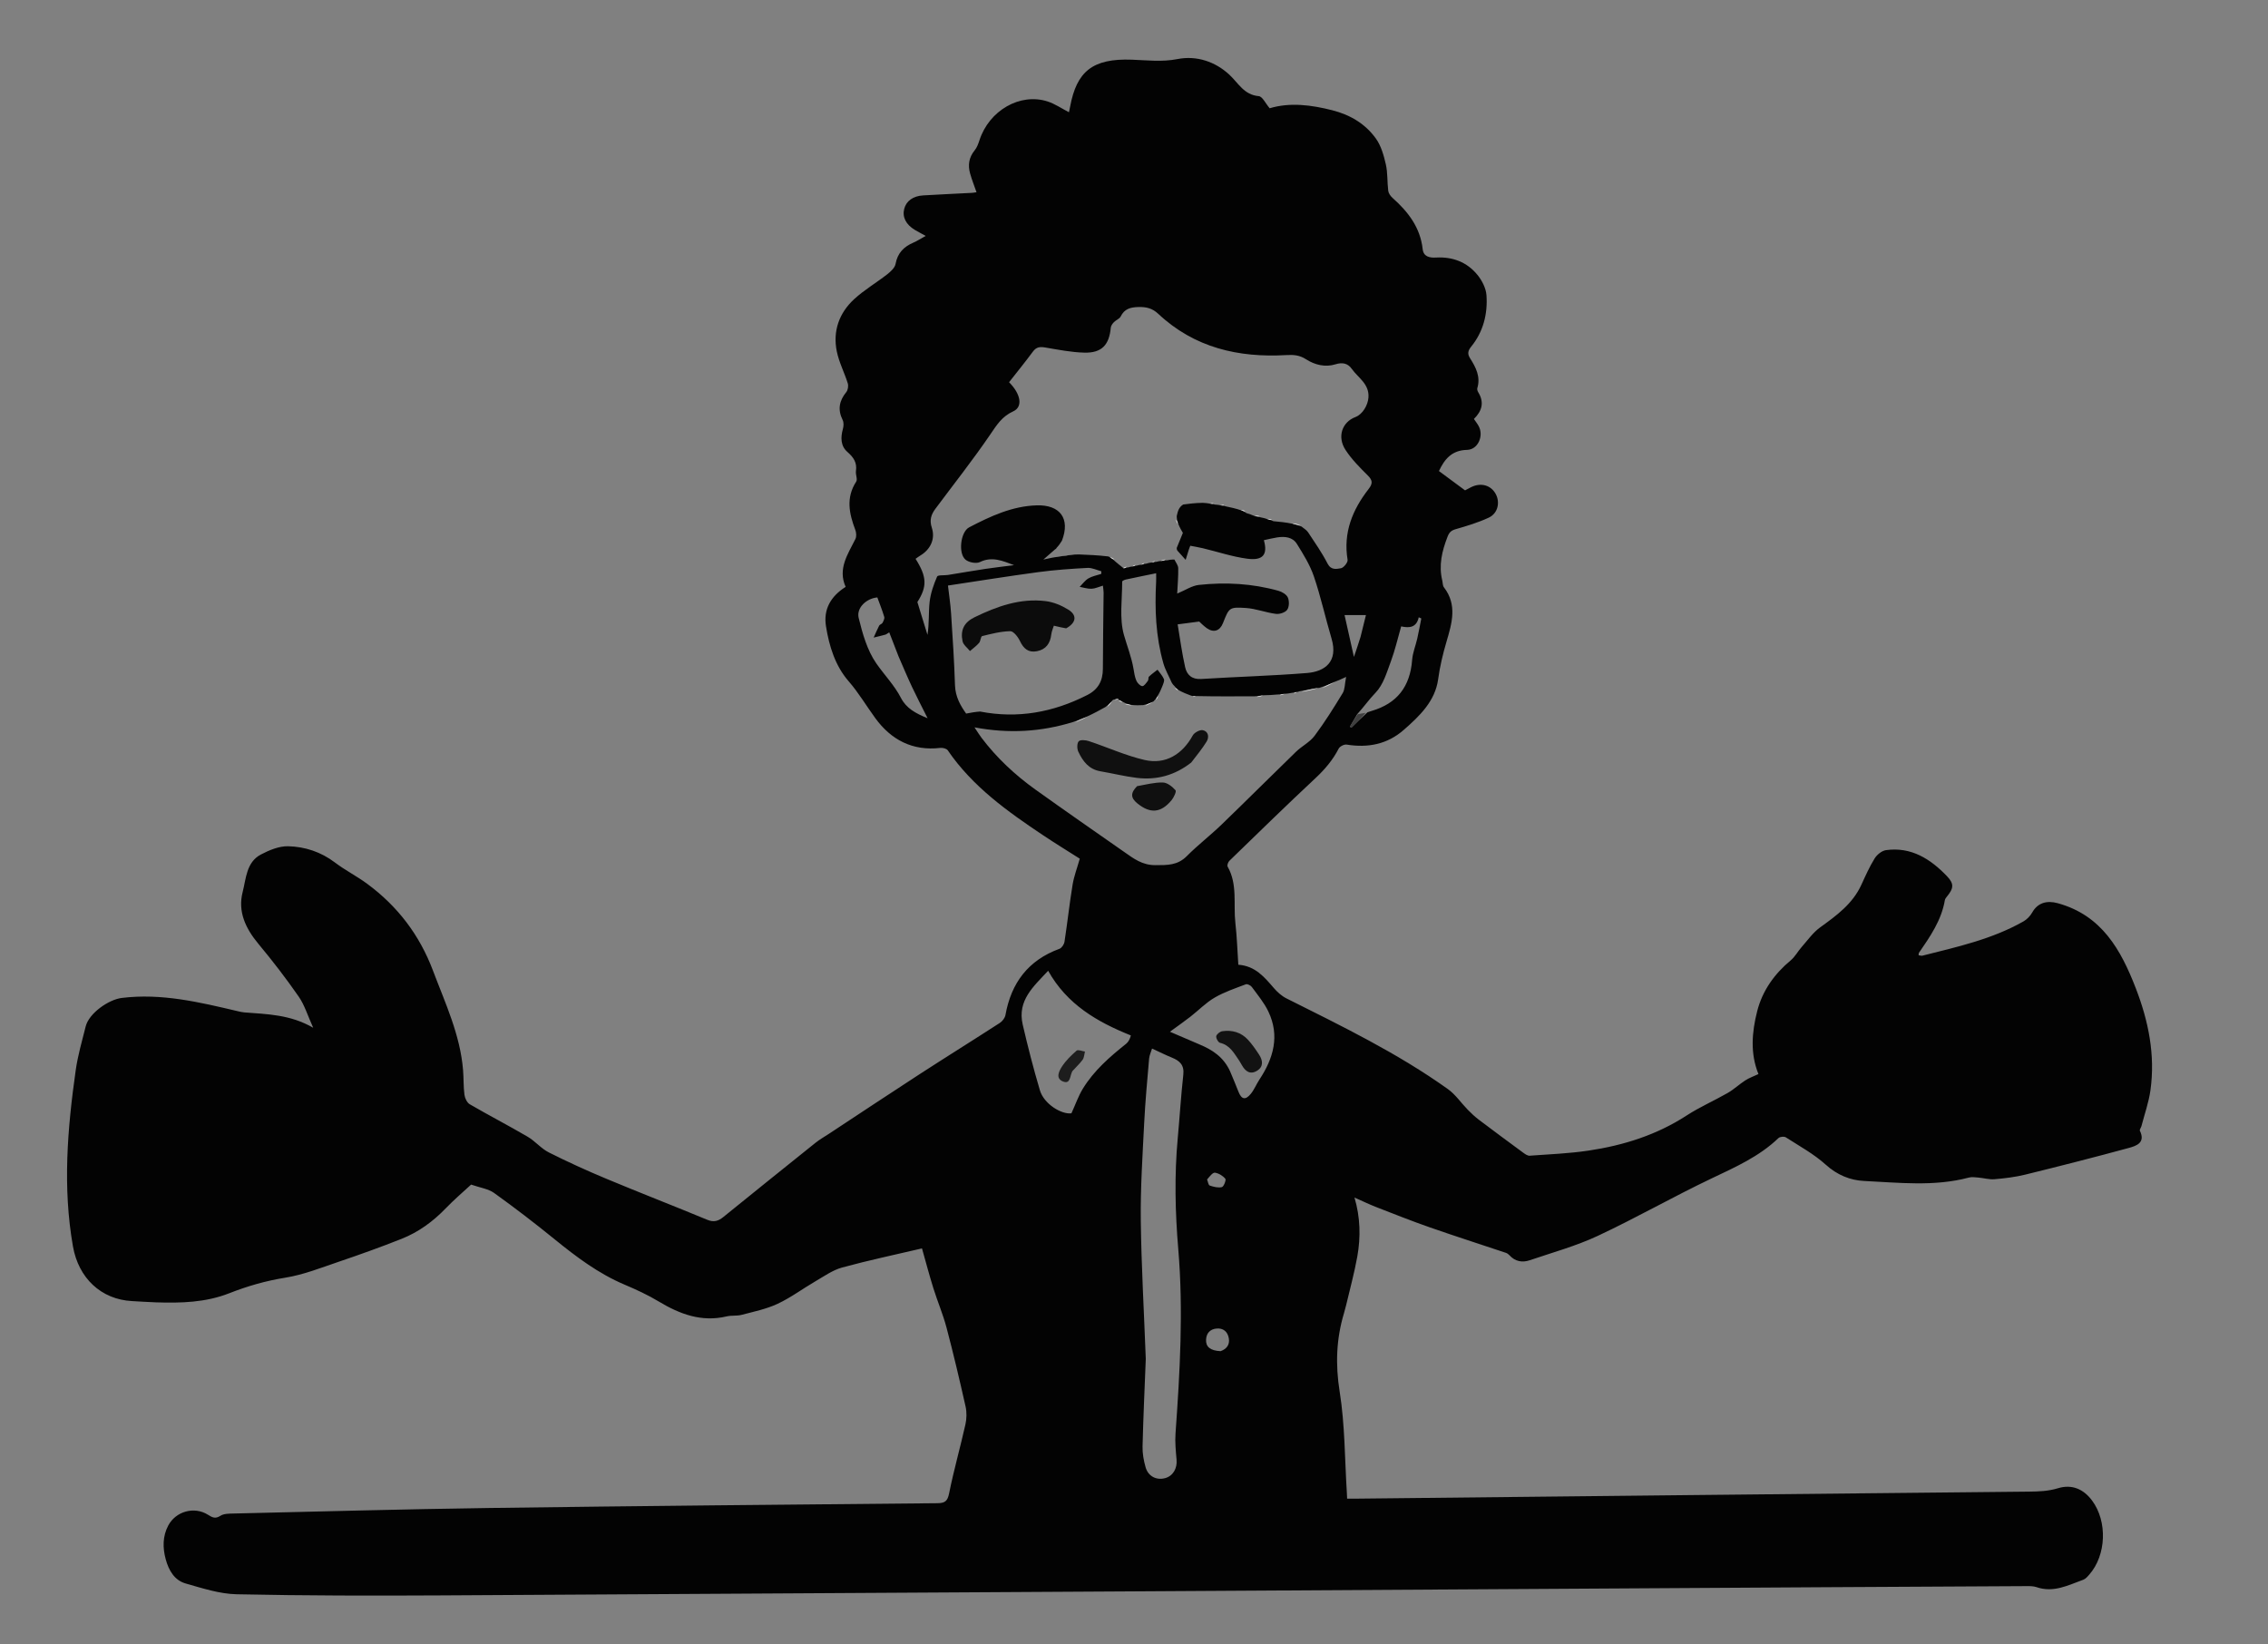 <!-- <?xml version="1.0" encoding="UTF-8" standalone="no"?> -->
<svg
   version="1.1"
   id="Layer_1"
   x="0px"
   y="0px"
   width="100%"
   viewBox="0 0 1280 928"
   enable-background="new 0 0 1280 928"
   xml:space="preserve"
   sodipodi:docname="clip.svg"
   inkscape:version="1.2.2 (b0a8486541, 2022-12-01)"
   xmlns:inkscape="http://www.inkscape.org/namespaces/inkscape"
   xmlns:sodipodi="http://sodipodi.sourceforge.net/DTD/sodipodi-0.dtd"
   xmlns="http://www.w3.org/2000/svg"
   xmlns:svg="http://www.w3.org/2000/svg"><rect x="0" y="0" width="1280" height="928" fill="#808080" stroke="none"/><defs
   id="defs113" /><sodipodi:namedview
   pagecolor="#505050"
   bordercolor="#eeeeee"
   borderopacity="1"
   inkscape:showpageshadow="0"
   inkscape:pageopacity="0"
   inkscape:pagecheckerboard="0"
   inkscape:deskcolor="#505050"
   showgrid="false"
   inkscape:zoom="0.94316065"
   inkscape:cx="640.39992"
   inkscape:cy="596.39893"
   inkscape:window-width="1920"
   inkscape:window-height="1055"
   inkscape:window-x="0"
   inkscape:window-y="25"
   inkscape:window-maximized="1"
   inkscape:current-layer="Layer_1" />

<path
   fill="#030303"
   opacity="1"
   stroke="none"
   d=" M1031,895.69   C770.03,897.249 509.56,898.852 249.09,900.317   C210.602,900.533 172.103,900.492 133.627,899.679   C123.952,899.474 114.215,896.288 104.759,893.589   C98.366,891.764 95.178,886.052 93.509,879.866   C91.775,873.438 91.74,866.958 94.956,860.889   C99.217,852.843 109.638,849.948 117.331,854.782   C119.768,856.313 121.494,857.289 124.401,855.394   C126.297,854.157 129.191,854.172 131.649,854.115   C179.782,853.008 227.912,851.654 276.051,850.993   C360.366,849.835 444.688,849.081 529.008,848.29   C533.263,848.25 534.756,847.194 535.656,842.722   C538.28,829.688 541.936,816.864 544.85,803.882   C545.576,800.65 545.674,796.986 544.953,793.769   C541.608,778.845 538.096,763.95 534.186,749.166   C532.192,741.626 529.086,734.387 526.754,726.927   C524.475,719.636 522.541,712.237 520.346,704.502   C505.443,708.001 490.233,711.199 475.267,715.288   C469.951,716.74 465.132,720.194 460.256,723.027   C453.076,727.2 446.343,732.266 438.865,735.765   C432.508,738.739 425.407,740.188 418.551,741.996   C415.853,742.707 412.847,742.218 410.12,742.864   C395.914,746.228 383.645,741.604 371.709,734.42   C365.62,730.756 359.084,727.745 352.525,724.969   C337.775,718.728 325.223,709.275 312.918,699.267   C301.832,690.251 290.468,681.549 278.862,673.218   C275.575,670.858 271.007,670.282 265.882,668.487   C261.677,672.393 256.365,676.899 251.557,681.89   C244.393,689.327 236.22,695.296 226.694,699.083   C214.95,703.752 203.031,708.008 191.062,712.072   C181.159,715.436 171.253,719.381 161.019,721.024   C150.041,722.786 139.643,725.768 129.417,729.796   C116.073,735.053 102.118,735.398 88.071,734.946   C83.579,734.802 79.093,734.465 74.603,734.235   C56.964,733.329 44.315,721.179 41.18,703.406   C35.306,670.11 38.044,637.01 42.733,603.95   C43.915,595.616 46.3,587.439 48.353,579.246   C50.214,571.82 61.233,564.074 68.766,563.152   C91.147,560.41 112.513,565.531 133.94,570.579   C135.235,570.884 136.544,571.217 137.864,571.32   C150.729,572.329 163.756,572.464 176.759,579.983   C173.623,573.072 171.906,567.195 168.595,562.424   C161.496,552.194 153.877,542.282 145.899,532.717   C138.656,524.034 134.085,514.485 136.952,503.375   C138.897,495.838 138.998,486.542 147.249,482.215   C151.944,479.754 157.491,477.435 162.593,477.557   C172.092,477.785 181.126,480.733 189.028,486.727   C194.822,491.121 201.418,494.448 207.272,498.771   C224.41,511.425 236.775,527.611 244.361,547.743   C251.287,566.125 259.74,583.965 261.346,603.913   C261.719,608.55 261.522,613.246 262.128,617.843   C262.38,619.758 263.59,622.271 265.142,623.174   C275.922,629.438 287.011,635.171 297.774,641.463   C302.033,643.953 305.363,648.128 309.726,650.326   C320.388,655.695 331.286,660.643 342.305,665.243   C361.188,673.127 380.277,680.517 399.18,688.354   C402.849,689.876 405.406,689.073 408.21,686.803   C425.536,672.773 442.899,658.789 460.305,644.858   C462.628,642.999 465.258,641.522 467.753,639.879   C484.811,628.648 501.811,617.327 518.949,606.218   C533.997,596.463 549.232,586.994 564.286,577.249   C565.729,576.315 567.157,574.436 567.451,572.791   C570.698,554.64 580.315,541.872 597.928,535.429   C599.222,534.956 600.548,532.921 600.775,531.445   C602.419,520.751 603.582,509.981 605.331,499.307   C606.118,494.504 607.9,489.864 609.395,484.567   C603.156,480.595 595.955,476.193 588.941,471.511   C568.694,457.996 548.911,443.949 534.88,423.403   C534.21,422.422 532.028,421.901 530.655,422.06   C515.02,423.876 502.967,417.544 494.025,405.306   C488.958,398.372 484.647,390.999 478.917,384.405   C471.379,375.731 467.942,364.626 466.156,353.352   C464.658,343.894 468.789,336.543 477.255,331.188   C472.708,320.97 478.477,312.794 482.757,304.202   C483.452,302.807 483.3,300.565 482.715,299.027   C479.228,289.85 477.318,280.885 483.214,271.795   C484.104,270.424 482.776,267.785 483.07,265.822   C483.778,261.093 481.755,258.099 478.267,255.058   C474.418,251.703 474.347,246.918 475.71,242.068   C476.151,240.501 476.26,238.414 475.576,237.032   C472.701,231.223 473.574,226.215 477.608,221.288   C478.556,220.13 478.911,217.769 478.453,216.301   C476.562,210.231 473.509,204.443 472.258,198.272   C469.943,186.852 473.57,176.651 482.04,168.839   C487.738,163.584 494.589,159.597 500.729,154.794   C502.683,153.265 505.03,151.121 505.43,148.935   C506.554,142.794 510.063,139.244 515.481,136.92   C517.585,136.017 519.527,134.735 522.444,133.13   C519.947,131.752 518.121,130.809 516.358,129.759   C511.248,126.716 509.116,122.432 510.336,117.786   C511.484,113.419 515.338,110.606 520.987,110.272   C530.131,109.731 539.282,109.317 548.429,108.834   C549.212,108.793 549.989,108.64 551.121,108.494   C549.832,104.773 548.494,101.42 547.516,97.964   C546.173,93.218 546.797,88.825 550.087,84.824   C551.392,83.236 552.145,81.093 552.799,79.089   C558.251,62.374 575.623,52.277 591.174,57.234   C595.329,58.558 599.072,61.173 603.297,63.345   C603.512,62.304 603.751,61.231 603.953,60.152   C607.654,40.37 616.532,32.859 638.807,33.682   C647.433,34.001 655.814,35.045 664.542,33.337   C675.413,31.209 685.877,34.832 693.728,42.067   C698.938,46.867 701.996,53.514 710.411,54.257   C712.496,54.441 714.25,58.39 716.57,61.089   C728.054,57.66 739.993,59.193 751.917,62.22   C761.969,64.772 770.559,69.855 776.529,78.196   C779.471,82.308 780.982,87.712 782.133,92.761   C783.231,97.572 782.864,102.701 783.481,107.648   C783.659,109.073 784.75,110.65 785.875,111.649   C794.683,119.479 801.57,128.328 802.919,140.594   C803.383,144.811 806.771,145.552 810.347,145.345   C819.79,144.799 827.928,147.87 833.85,155.146   C836.431,158.317 838.662,162.681 838.933,166.648   C839.651,177.179 837.135,187.215 830.298,195.62   C828.392,197.962 828.114,199.725 829.692,202.209   C832.948,207.33 835.712,212.619 833.754,219.061   C833.548,219.737 833.906,220.753 834.314,221.42   C837.743,227.026 836.456,231.894 831.841,236.428   C832.784,237.833 833.803,239.108 834.56,240.522   C837.469,245.959 834.156,253.734 827.985,253.881   C819.312,254.087 815.286,259.08 812.099,265.816   C816.81,269.302 821.528,272.794 826.828,276.715   C827.483,276.372 828.919,275.58 830.388,274.859   C835.836,272.187 841.5,273.817 844.163,278.799   C846.7,283.546 845.363,289.699 840.249,292.099   C834.303,294.889 827.901,296.794 821.565,298.623   C819.01,299.361 817.928,300.378 816.949,302.895   C813.82,310.949 811.882,319.007 813.981,327.629   C814.293,328.911 814.185,330.5 814.918,331.445   C822.577,341.316 819.393,351.835 816.391,362.023   C814.319,369.055 812.654,375.974 811.657,383.295   C809.97,395.671 801.195,404.078 792.203,411.93   C782.868,420.082 771.99,422.11 759.997,420.186   C758.62,419.966 756.176,421.192 755.541,422.425   C752.215,428.885 747.71,434.182 742.388,439.151   C725.987,454.465 709.936,470.154 693.826,485.777   C693.084,486.496 692.441,488.353 692.843,489.059   C698.566,499.105 696.002,510.263 697.218,520.885   C698.104,528.626 698.339,536.441 698.877,544.412   C708.453,545.104 713.602,551.403 718.949,557.598   C720.93,559.893 723.376,562.086 726.059,563.43   C757.234,579.037 788.641,594.243 817.133,614.578   C821.437,617.65 824.56,622.353 828.33,626.203   C830.292,628.207 832.347,630.164 834.579,631.853   C842.934,638.177 851.364,644.402 859.81,650.602   C860.831,651.352 862.168,652.27 863.292,652.189   C874.362,651.386 885.501,650.953 896.459,649.324   C916.189,646.392 934.949,640.512 951.928,629.476   C959.295,624.688 967.465,621.153 975.103,616.757   C978.597,614.745 981.59,611.879 984.994,609.685   C987.167,608.285 989.677,607.407 992.419,606.114   C987.716,594.561 988.688,582.448 991.717,570.607   C994.666,559.077 1001.379,549.642 1010.61,541.966   C1013.081,539.911 1014.674,536.831 1016.844,534.376   C1020.195,530.585 1023.209,526.253 1027.231,523.347   C1036.46,516.678 1045.548,510.113 1050.488,499.338   C1052.816,494.26 1055.096,489.107 1058.033,484.383   C1059.341,482.279 1062.069,480.078 1064.406,479.754   C1078.636,477.78 1089.491,484.726 1098.765,494.386   C1103.1,498.901 1102.556,501.406 1098.55,506.262   C1098.14,506.759 1097.73,507.374 1097.626,507.986   C1095.702,519.365 1089.308,528.529 1082.98,537.733   C1082.821,537.965 1082.888,538.354 1082.801,539.057   C1083.528,539.151 1084.302,539.468 1084.953,539.303   C1104.483,534.373 1124.236,530.052 1141.996,519.964   C1143.984,518.835 1145.821,516.899 1146.948,514.898   C1150.047,509.396 1155.269,508.02 1161.374,509.706   C1186.152,516.549 1196.961,535.917 1205.358,557.616   C1212.553,576.207 1216.448,595.354 1213.647,615.31   C1212.691,622.125 1210.332,628.744 1208.586,635.446   C1208.346,636.369 1207.408,637.509 1207.699,638.11   C1210.985,644.885 1205.713,646.646 1201.414,647.816   C1181.999,653.096 1162.498,658.073 1142.957,662.874   C1137.319,664.259 1131.471,664.96 1125.674,665.455   C1122.645,665.714 1119.525,664.777 1116.434,664.513   C1114.679,664.362 1112.798,664.096 1111.148,664.534   C1091.58,669.735 1071.708,667.373 1051.999,666.44   C1044.292,666.076 1036.873,663.102 1030.483,657.321   C1023.763,651.242 1015.567,646.77 1007.87,641.824   C1006.923,641.216 1004.543,641.455 1003.725,642.239   C992.807,652.703 979.332,658.656 965.897,665.048   C944.273,675.336 923.432,687.281 901.746,697.425   C889.467,703.169 876.193,706.814 863.298,711.2   C859.081,712.634 855.06,711.865 851.873,708.343   C851.341,707.756 850.597,707.237 849.851,706.987   C835.558,702.193 821.195,697.602 806.964,692.634   C796.754,689.07 786.693,685.072 776.613,681.148   C772.666,679.612 768.847,677.749 764.428,675.795   C767.734,686.883 768.001,698.003 766.036,709.035   C764.376,718.36 761.833,727.529 759.665,736.763   C759.322,738.22 758.926,739.668 758.496,741.102   C754.144,755.637 753.627,769.999 756.066,785.273   C759.071,804.093 758.923,823.416 760.135,842.521   C760.187,843.338 760.211,844.156 760.281,845.725   C761.972,845.725 763.563,845.74 765.153,845.723   C891.796,844.374 1018.438,842.999 1145.082,841.755   C1150.677,841.7 1155.997,841.509 1161.479,839.843   C1169.236,837.484 1175.82,840.192 1180.745,846.833   C1189.451,858.572 1188.786,877.635 1179.125,888.596   C1178.148,889.704 1177.057,891.008 1175.751,891.479   C1167.259,894.541 1158.966,898.975 1149.406,895.672   C1147.729,895.093 1145.799,895.072 1143.987,895.081   C1106.491,895.259 1068.996,895.478 1031,895.69  M631.137,394.218   C630.29,394.43 629.444,394.641 628.165,394.923   C627.882,395.112 627.789,395.37 627.252,395.919   C626.354,396.894 625.455,397.868 623.898,398.977   C620.605,400.806 617.311,402.636 613.313,404.42   C610.928,405.474 608.543,406.528 605.425,407.513   C587.665,412.941 569.613,414.152 549.985,410.469   C551.804,413.184 552.792,414.829 553.944,416.35   C562.551,427.72 572.875,437.355 584.427,445.618   C601.047,457.507 617.834,469.163 634.591,480.859   C639.849,484.53 644.621,488.24 652.061,488.227   C658.871,488.215 664.596,488.364 669.8,483.124   C675.998,476.883 683.039,471.487 689.377,465.375   C703.488,451.769 717.339,437.894 731.413,424.249   C734.721,421.042 739.205,418.848 741.9,415.252   C747.665,407.558 752.781,399.355 757.782,391.129   C759.058,389.03 758.911,386.067 759.716,381.993   C756.67,383.405 755.276,384.051 753.151,384.825   C750.772,385.896 748.393,386.968 745.31,387.923   C744.879,388.114 744.447,388.306 743.212,388.21   C740.164,388.871 737.117,389.532 733.335,390.109   C732.897,390.31 732.459,390.511 731.515,390.495   C731.023,390.699 730.531,390.904 729.192,390.975   C727.802,391.236 726.412,391.497 724.435,391.529   C723.636,391.72 722.837,391.911 721.146,391.907   C718.438,392.134 715.729,392.361 712.358,392.376   C711.25,392.616 710.143,392.856 708.106,392.929   C697.06,392.985 686.014,393.042 674.659,392.794   C674.103,392.853 673.546,392.913 672.357,392.607   C669.964,391.715 667.57,390.823 664.989,389.337   C664.344,388.843 663.699,388.349 662.985,387.313   C662.463,386.824 661.94,386.335 661.249,385.126   C659.66,381.51 657.633,378.018 656.56,374.255   C652.279,359.224 651.664,343.818 652.488,328.306   C652.562,326.911 652.497,325.509 652.497,323.491   C646.34,324.757 640.837,325.86 635.354,327.051   C634.6,327.214 633.327,327.815 633.328,328.211   C633.36,338.323 631.657,348.969 634.336,358.358   C636.113,364.586 638.589,370.801 639.711,377.366   C640.101,379.649 640.42,382.021 641.327,384.111   C641.907,385.448 643.43,387.071 644.672,387.2   C645.634,387.3 646.933,385.374 647.851,384.172   C648.305,383.578 647.962,382.301 648.455,381.826   C649.937,380.398 651.652,379.213 653.276,377.932   C654.505,379.655 656.016,381.253 656.851,383.15   C657.303,384.177 656.601,385.712 655.9,387.486   C655.211,389.166 654.522,390.846 653.267,392.823   C652.881,393.56 652.496,394.298 651.568,395.152   C651.386,395.457 651.204,395.763 650.336,396.161   C648.899,396.795 647.461,397.429 645.146,397.913   C643.077,398.005 641.008,398.098 638.383,397.774   C637.255,397.539 636.127,397.303 634.787,396.624   C634.491,396.383 634.181,396.364 633.473,396.015   C632.711,395.588 631.949,395.161 631.158,394.841   C631.158,394.841 631.261,394.8 631.137,394.218  M771.779,401.955   C772.566,401.694 773.345,401.408 774.141,401.176   C788.475,396.987 795.835,387.459 796.971,372.409   C797.276,368.367 798.938,364.439 799.847,360.428   C800.704,356.645 801.388,352.823 802.148,349.017   C801.664,348.793 801.18,348.569 800.696,348.344   C799.452,354.09 795.533,354.531 790.783,353.481   C788.839,360.228 787.34,366.873 784.985,373.199   C782.684,379.38 780.704,386.394 776.354,390.882   C772.637,394.717 769.757,398.911 765.962,403.054   C764.576,405.421 763.191,407.787 761.805,410.154   C762.154,410.26 762.503,410.366 762.852,410.472   C765.604,407.76 768.356,405.049 771.779,401.955  M678.777,283.762   C680.186,283.837 681.595,283.913 683.418,284.362   C683.951,284.347 684.484,284.331 685.724,284.752   C686.822,284.817 687.919,284.883 689.413,285.335   C689.948,285.316 690.483,285.297 691.703,285.734   C694.508,286.32 697.313,286.906 700.551,288.005   C701.376,288.311 702.2,288.617 703.394,289.536   C704.934,290.012 706.473,290.488 708.499,291.386   C709.336,291.455 710.173,291.523 711.618,291.991   C712.779,292.214 713.94,292.438 715.559,293.104   C716.377,293.255 717.194,293.406 718.658,294.122   C722.098,294.434 725.539,294.746 729.427,295.567   C730.954,295.941 732.481,296.315 734.544,297.135   C735.798,298.206 737.378,299.062 738.251,300.384   C742.072,306.17 746.081,311.89 749.235,318.038   C751.207,321.88 754.306,321.094 756.805,320.666   C758.348,320.401 760.784,317.345 760.546,315.922   C757.987,300.589 763.3,287.677 772.399,275.97   C774.911,272.739 774.625,270.944 771.812,268.168   C767.335,263.748 762.812,259.159 759.393,253.933   C754.53,246.5 757.404,238.203 764.965,235.35   C769.027,233.816 772.011,228.65 772.32,224.319   C772.87,216.625 766.466,213.203 762.872,208.117   C760.779,205.155 757.802,204.299 753.72,205.579   C747.938,207.392 742.021,205.939 736.969,202.677   C733.491,200.43 730.083,200.142 726.136,200.374   C699.003,201.967 674.111,196.255 653.669,177.079   C650.348,173.964 646.935,173.142 642.472,173.265   C637.909,173.391 634.616,174.295 632.472,178.609   C631.805,179.951 629.836,180.589 628.695,181.773   C627.874,182.624 626.997,183.805 626.897,184.907   C626.017,194.642 621.803,199.237 612.018,199   C604.601,198.82 597.191,197.332 589.835,196.089   C586.91,195.595 584.878,195.798 582.974,198.382   C578.609,204.305 573.95,210.01 569.5,215.69   C576.201,222.449 577.378,229.604 571.846,232.128   C565.509,235.021 562.622,239.687 559.008,245   C549.19,259.429 538.319,273.14 527.893,287.156   C525.53,290.334 524.466,293.487 525.879,297.757   C527.992,304.143 525.115,310.102 519.389,313.509   C518.459,314.063 517.602,314.739 516.725,315.35   C523.171,325.534 523.321,331.027 517.745,339.748   C519.682,346.047 521.56,352.157 523.439,358.268   C524.496,351.82 523.971,345.644 524.662,339.609   C525.22,334.744 526.926,329.91 528.873,325.385   C529.305,324.381 532.902,324.794 535.026,324.455   C542.049,323.334 549.053,322.096 556.085,321.041   C561.478,320.231 566.902,319.629 572.312,318.934   C565.902,316.517 559.854,313.834 553.026,317.189   C550.964,318.203 546.804,317.399 544.926,315.838   C540.671,312.304 542.093,300.114 546.975,297.578   C558.966,291.349 571.193,285.594 585.117,285.18   C598.247,284.789 604.159,292.605 599.335,305.104   C598.525,306.391 597.716,307.679 596.396,309.051   C596.256,309.345 596.115,309.638 595.332,310.125   C593.555,311.672 591.777,313.218 588.836,315.777   C592.558,314.954 594.775,314.463 597.801,314.129   C598.862,313.912 599.924,313.694 601.6,313.653   C602.399,313.434 603.199,313.215 604.795,313.17   C605.86,313.007 606.926,312.844 608.907,312.879   C614.276,313.093 619.645,313.307 625.333,313.992   C625.692,314.057 626.051,314.123 626.704,314.79   C627.464,315.209 628.224,315.627 629.227,316.681   C630.765,317.978 632.303,319.274 634.284,320.793   C634.863,320.548 635.443,320.302 636.791,320.185   C637.523,319.951 638.254,319.716 639.524,319.66   C640.018,319.445 640.512,319.23 641.78,319.137   C642.515,318.916 643.25,318.696 644.516,318.665   C645.007,318.435 645.499,318.204 646.821,318.107   C647.876,317.79 648.931,317.473 650.471,317.411   C650.968,317.239 651.464,317.066 652.74,317.046   C653.488,316.819 654.235,316.592 655.574,316.616   C656.38,316.404 657.186,316.193 658.791,316.186   C659.856,315.958 660.92,315.73 662.819,315.769   C663.571,317.384 664.93,318.988 664.96,320.616   C665.049,325.401 664.61,330.196 664.378,334.965   C669.05,333.028 672.698,330.507 676.575,330.086   C691.719,328.442 706.814,329.273 721.562,333.412   C723.582,333.978 726.088,335.477 726.837,337.208   C727.688,339.174 727.631,342.47 726.458,344.105   C725.343,345.661 722.167,346.69 720.094,346.424   C714.368,345.688 708.79,343.459 703.072,343.093   C693.704,342.494 693.677,342.918 690.207,351.648   C688.457,356.051 684.987,357.222 681.119,354.514   C679.256,353.209 677.663,351.517 676.8,350.753   C672.337,351.335 668.839,351.791 664.634,352.339   C665.975,360.244 667.046,368.468 668.866,376.522   C669.831,380.79 672.628,383.501 677.909,383.168   C697.828,381.914 717.8,381.395 737.686,379.789   C747.638,378.985 755.377,373.478 751.486,360.362   C748.03,348.714 745.434,336.79 741.533,325.303   C739.334,318.826 735.577,312.79 731.926,306.926   C729.511,303.048 725.115,302.602 720.812,303.272   C718.279,303.667 715.783,304.307 713.291,304.832   C715.548,312.786 712.979,316.48 703.984,315.301   C695.508,314.191 687.256,311.391 678.893,309.39   C676.477,308.812 674.017,308.422 671.765,307.983   C671.256,309.306 671.122,309.605 671.024,309.916   C670.394,311.918 669.772,313.923 669.148,315.928   C667.615,314.218 666.08,312.51 664.552,310.795   C664.335,310.552 664.151,310.278 664.109,309.223   C665.15,306.677 666.19,304.13 667.583,300.718   C667.059,299.853 665.893,297.93 664.875,295.379   C664.563,294.594 664.252,293.808 664.179,292.357   C664.101,291.898 664.024,291.44 664.308,290.385   C664.567,289.258 664.827,288.13 665.634,286.772   C666.075,286.137 666.517,285.503 667.78,284.701   C671.192,284.257 674.604,283.814 678.777,283.762  M553.139,401.535   C574.405,405.678 594.431,401.976 613.593,392.237   C619.825,389.069 622.427,384.21 622.437,377.386   C622.459,363.071 622.717,348.756 622.847,334.44   C622.857,333.334 622.633,332.225 622.451,330.485   C620.071,331.179 618.065,332.171 616.024,332.249   C613.815,332.333 611.573,331.565 609.346,331.169   C610.976,329.54 612.373,327.513 614.297,326.386   C616.455,325.122 619.09,324.672 621.517,323.868   C621.531,323.371 621.544,322.873 621.558,322.375   C618.964,321.702 616.334,320.343 613.784,320.479   C604.516,320.975 595.229,321.622 586.035,322.856   C568.986,325.146 551.998,327.89 535.007,330.441   C535.542,335.126 536.403,340.686 536.772,346.278   C537.659,359.729 538.541,373.188 538.97,386.658   C539.179,393.225 542.097,398.271 545.272,402.69   C548.007,402.164 550.173,401.747 553.139,401.535  M646.648,766.889   C646.008,783.358 645.232,799.824 644.827,816.299   C644.731,820.21 645.467,824.27 646.556,828.048   C648.024,833.14 652.645,835.437 657.474,834.169   C661.979,832.986 664.463,828.733 664.022,823.757   C663.584,818.814 663.08,813.799 663.434,808.875   C665.915,774.296 667.914,739.667 664.996,705.073   C663.224,684.076 662.754,663.218 664.688,642.266   C665.79,630.335 666.506,618.364 667.832,606.46   C668.438,601.012 665.796,598.61 661.389,596.832   C657.911,595.429 654.553,593.728 650.19,591.723   C649.658,593.496 648.698,595.455 648.522,597.483   C647.476,609.585 646.349,621.69 645.745,633.818   C644.836,652.084 643.611,670.379 643.833,688.646   C644.147,714.422 645.658,740.184 646.648,766.889  M638.228,584.317   C619.335,576.749 602.219,566.897 591.546,547.825   C583.465,556.549 574.013,564.462 577.193,578.205   C580.076,590.66 583.269,603.064 586.904,615.318   C589.179,622.985 599.084,629.027 604.69,628.251   C607.032,623.12 608.623,618.478 611.122,614.392   C617.367,604.178 626.28,596.419 635.55,589.036   C636.906,587.956 637.741,586.223 638.228,584.317  M694.206,604.515   C695.794,608.357 697.458,612.17 698.949,616.05   C700.633,620.435 702.896,621.006 705.933,617.264   C707.896,614.846 709.075,611.811 710.809,609.187   C718.737,597.189 722.366,584.512 715.823,570.81   C713.448,565.836 709.775,561.46 706.489,556.961   C705.837,556.069 703.973,555.137 703.137,555.455   C697.16,557.731 690.988,559.784 685.503,562.98   C680.537,565.873 676.413,570.189 671.823,573.754   C668.228,576.547 664.487,579.152 660.27,582.237   C666.237,584.799 671.52,587.113 676.839,589.34   C684.072,592.368 690.463,596.352 694.206,604.515  M507.07,370.307   C505.36,365.892 503.65,361.477 501.859,356.854   C500.748,357.515 500.226,357.989 499.62,358.157   C497.451,358.76 495.254,359.259 493.068,359.798   C494.092,357.542 495.037,355.245 496.189,353.056   C496.539,352.39 497.701,352.154 498.059,351.489   C498.613,350.459 499.327,349.071 499.041,348.111   C497.924,344.348 496.441,340.694 495.147,337.145   C488.97,337.676 483.227,343.041 484.612,348.711   C486.777,357.577 489.432,366.952 494.51,374.291   C499.044,380.843 504.778,386.671 508.525,393.933   C511.48,399.662 516.659,402.541 523.512,405.314   C520.218,398.729 517.399,393.349 514.815,387.857   C512.201,382.303 509.821,376.639 507.07,370.307  M767.844,359.452   C768.855,355.368 769.865,351.285 770.902,347.098   C766.395,347.098 762.561,347.098 758.831,347.098   C760.536,354.708 762.242,362.324 764.123,370.719   C765.422,366.911 766.559,363.578 767.844,359.452  M688.874,762.494   C692.259,761.266 694.129,758.895 693.52,755.273   C692.883,751.486 690.373,749.347 686.497,749.737   C682.945,750.095 680.829,752.346 680.667,756.033   C680.491,760.039 683.006,762.211 688.874,762.494  M681.244,665.601   C681.725,666.789 681.94,668.741 682.737,669.018   C684.916,669.776 687.484,670.421 689.606,669.907   C690.656,669.653 692.111,665.884 691.557,665.214   C690.168,663.533 687.828,662.084 685.693,661.782   C684.423,661.602 682.82,663.767 681.244,665.601  z"
   id="path4" />














<path
   fill="#3F3F3F"
   opacity="1"
   stroke="none"
   d=" M766.289,403.047   C767.859,402.767 769.103,402.494 770.727,402.279   C768.356,405.049 765.604,407.76 762.852,410.472   C762.503,410.366 762.154,410.26 761.805,410.154   C763.191,407.787 764.576,405.421 766.289,403.047  z"
   id="path34" />


<path
   fill="#F0F0F0"
   opacity="1"
   stroke="none"
   d=" M743.614,388.354   C740.873,389.212 737.73,389.927 734.328,390.417   C737.117,389.532 740.164,388.871 743.614,388.354  z"
   id="path40" />
<path
   fill="#F0F0F0"
   opacity="1"
   stroke="none"
   d=" M753.516,384.761   C751.404,385.977 748.925,387.257 746.23,388.288   C748.393,386.968 750.772,385.896 753.516,384.761  z"
   id="path42" />
<path
   fill="#F0F0F0"
   opacity="1"
   stroke="none"
   d=" M613.665,404.443   C611.67,405.575 609.322,406.684 606.567,407.688   C608.543,406.528 610.928,405.474 613.665,404.443  z"
   id="path44" />
<path
   fill="#F5F5F5"
   opacity="1"
   stroke="none"
   d=" M729.203,295.313   C730.608,295.392 732.236,295.725 733.936,296.374   C732.481,296.315 730.954,295.941 729.203,295.313  z"
   id="path46" />
<path
   fill="#F0F0F0"
   opacity="1"
   stroke="none"
   d=" M650.68,396.114   C649.495,396.893 647.967,397.718 646.231,398.303   C647.461,397.429 648.899,396.795 650.68,396.114  z"
   id="path48" />


<path
   fill="#F0F0F0"
   opacity="1"
   stroke="none"
   d=" M712.689,392.482   C711.826,392.917 710.632,393.247 709.237,393.336   C710.143,392.856 711.25,392.616 712.689,392.482  z"
   id="path54" />
<path
   fill="#F0F0F0"
   opacity="1"
   stroke="none"
   d=" M638.661,397.982   C637.658,398.036 636.377,397.882 635.047,397.398   C636.127,397.303 637.255,397.539 638.661,397.982  z"
   id="path56" />
<path
   fill="#F0F0F0"
   opacity="1"
   stroke="none"
   d=" M627.568,395.808   C627.034,396.76 626.185,397.822 624.946,398.864   C625.455,397.868 626.354,396.894 627.568,395.808  z"
   id="path58" />
<path
   fill="#F0F0F0"
   opacity="1"
   stroke="none"
   d=" M724.729,391.644   C724.136,392.023 723.25,392.288 722.201,392.327   C722.837,391.911 723.636,391.72 724.729,391.644  z"
   id="path60" />

<path
   fill="#F5F5F5"
   opacity="1"
   stroke="none"
   d=" M708.255,291.175   C708.965,290.98 709.917,290.994 710.94,291.301   C710.173,291.523 709.336,291.455 708.255,291.175  z"
   id="path64" />
<path
   fill="#F5F5F5"
   opacity="1"
   stroke="none"
   d=" M655.278,316.491   C655.876,316.079 656.769,315.792 657.828,315.743   C657.186,316.193 656.38,316.404 655.278,316.491  z"
   id="path66" />
<path
   fill="#F5F5F5"
   opacity="1"
   stroke="none"
   d=" M664.801,295.693   C664.303,295.137 663.88,294.267 663.698,293.21   C664.252,293.808 664.563,294.594 664.801,295.693  z"
   id="path68" />
<path
   fill="#F5F5F5"
   opacity="1"
   stroke="none"
   d=" M689.215,285.142   C689.632,284.904 690.246,284.859 690.939,285.046   C690.483,285.297 689.948,285.316 689.215,285.142  z"
   id="path70" />
<path
   fill="#F5F5F5"
   opacity="1"
   stroke="none"
   d=" M700.335,287.749   C701.021,287.717 701.924,287.942 702.926,288.545   C702.2,288.617 701.376,288.311 700.335,287.749  z"
   id="path72" />
<path
   fill="#F5F5F5"
   opacity="1"
   stroke="none"
   d=" M683.211,284.175   C683.624,283.939 684.245,283.89 684.941,284.078   C684.484,284.331 683.951,284.347 683.211,284.175  z"
   id="path74" />
<path
   fill="#F0F0F0"
   opacity="1"
   stroke="none"
   d=" M674.814,392.946   C674.397,393.21 673.826,393.322 673.122,393.203   C673.546,392.913 674.103,392.853 674.814,392.946  z"
   id="path76" />
<path
   fill="#F0F0F0"
   opacity="1"
   stroke="none"
   d=" M633.665,396.29   C632.975,396.228 632.093,395.891 631.199,395.144   C631.949,395.161 632.711,395.588 633.665,396.29  z"
   id="path78" />
<path
   fill="#F0F0F0"
   opacity="1"
   stroke="none"
   d=" M653.55,392.674   C653.49,393.313 653.146,394.101 652.456,394.962   C652.496,394.298 652.881,393.56 653.55,392.674  z"
   id="path80" />
<path
   fill="#F0F0F0"
   opacity="1"
   stroke="none"
   d=" M631.199,394.509   C630.669,394.842 630.078,394.884 629.042,394.889   C629.444,394.641 630.29,394.43 631.199,394.509  z"
   id="path82" />
<path
   fill="#F0F0F0"
   opacity="1"
   stroke="none"
   d=" M731.768,390.604   C731.446,390.98 730.871,391.247 730.168,391.312   C730.531,390.904 731.023,390.699 731.768,390.604  z"
   id="path84" />
<path
   fill="#F0F0F0"
   opacity="1"
   stroke="none"
   d=" M665.083,389.635   C664.483,389.472 663.788,389.012 663.074,388.204   C663.699,388.349 664.344,388.843 665.083,389.635  z"
   id="path86" />
<path
   fill="#F5F5F5"
   opacity="1"
   stroke="none"
   d=" M715.331,292.883   C715.983,292.733 716.863,292.803 717.878,293.216   C717.194,293.406 716.377,293.255 715.331,292.883  z"
   id="path88" />
<path
   fill="#F5F5F5"
   opacity="1"
   stroke="none"
   d=" M634.063,320.682   C634.44,320.235 635.038,319.899 635.829,319.81   C635.443,320.302 634.863,320.548 634.063,320.682  z"
   id="path90" />
<path
   fill="#F5F5F5"
   opacity="1"
   stroke="none"
   d=" M639.255,319.571   C639.569,319.179 640.153,318.877 640.871,318.794   C640.512,319.23 640.018,319.445 639.255,319.571  z"
   id="path92" />
<path
   fill="#F5F5F5"
   opacity="1"
   stroke="none"
   d=" M644.25,318.57   C644.563,318.165 645.14,317.854 645.854,317.759   C645.499,318.204 645.007,318.435 644.25,318.57  z"
   id="path94" />
<path
   fill="#F5F5F5"
   opacity="1"
   stroke="none"
   d=" M650.229,317.284   C650.563,316.937 651.14,316.718 651.839,316.696   C651.464,317.066 650.968,317.239 650.229,317.284  z"
   id="path96" />
<path
   fill="#F5F5F5"
   opacity="1"
   stroke="none"
   d=" M626.557,314.489   C627.229,314.561 628.047,314.934 628.924,315.677   C628.224,315.627 627.464,315.209 626.557,314.489  z"
   id="path98" />
<path
   fill="#101010"
   opacity="1"
   stroke="none"
   d=" M672.294,430.315   C663.04,437.565 652.786,440.326 641.587,438.967   C634.676,438.129 627.874,436.415 620.998,435.245   C614.485,434.137 611.062,429.516 608.555,424.151   C607.786,422.504 607.771,419.442 608.808,418.328   C609.731,417.336 612.753,417.635 614.56,418.235   C625.06,421.72 635.261,426.389 645.977,428.868   C657.745,431.59 667.301,425.702 673.145,415.046   C674.042,413.411 677.16,411.715 678.834,412.061   C682.024,412.72 682.522,415.975 680.971,418.502   C678.481,422.559 675.408,426.257 672.294,430.315  z"
   id="path100" />
<path
   fill="#101010"
   opacity="1"
   stroke="none"
   d=" M641.747,443.64   C646.855,442.767 651.614,441.444 656.331,441.582   C658.813,441.654 661.64,443.911 663.435,445.952   C664.06,446.662 662.472,450.038 661.174,451.597   C655.15,458.839 649.095,459.269 641.82,453.303   C638.089,450.242 637.96,447.463 641.747,443.64  z"
   id="path102" />
<path
   fill="#0C0C0C"
   opacity="1"
   stroke="none"
   d=" M601.707,354.58   C599.436,354.193 597.544,353.747 594.76,353.092   C594.321,354.543 593.534,356.232 593.331,357.988   C592.75,363.014 590.371,366.462 585.287,367.484   C580.434,368.459 577.656,366.072 575.611,361.713   C574.536,359.424 571.997,356.165 570.17,356.198   C564.857,356.292 559.531,357.67 554.312,358.958   C553.482,359.162 553.472,361.756 552.568,362.8   C551.074,364.525 549.161,365.888 547.424,367.403   C545.977,365.572 543.677,363.922 543.24,361.875   C541.895,355.561 544.171,351.174 549.932,348.363   C562.614,342.174 575.782,337.454 590.171,339.224   C594.566,339.765 599.093,341.662 602.896,344.011   C608.037,347.187 607.441,351.437 601.707,354.58  z"
   id="path104" />
<path
   fill="#1D1D1D"
   opacity="1"
   stroke="none"
   d=" M605.218,604.469   C603.737,607.098 604.271,612.052 599.902,610.297   C595.527,608.539 597.708,604.378 599.369,601.834   C601.562,598.474 604.551,595.543 607.603,592.894   C608.414,592.189 610.705,593.19 612.317,593.407   C611.911,594.968 611.894,596.81 611.015,598.029   C609.408,600.257 607.29,602.117 605.218,604.469  z"
   id="path106" />
<path
   fill="#121212"
   opacity="1"
   stroke="none"
   d=" M699.429,598.627   C696.413,594.252 694.09,589.773 688.549,588.479   C687.529,588.241 686.187,585.839 686.421,584.741   C686.67,583.577 688.527,582.125 689.846,581.933   C695.403,581.121 700.488,582.578 704.353,586.788   C706.691,589.333 708.68,592.234 710.582,595.135   C712.724,598.402 713.216,601.928 709.423,604.257   C705.606,606.601 702.827,604.599 700.884,601.083   C700.482,600.357 700.059,599.643 699.429,598.627  z"
   id="path108" />
</svg>
